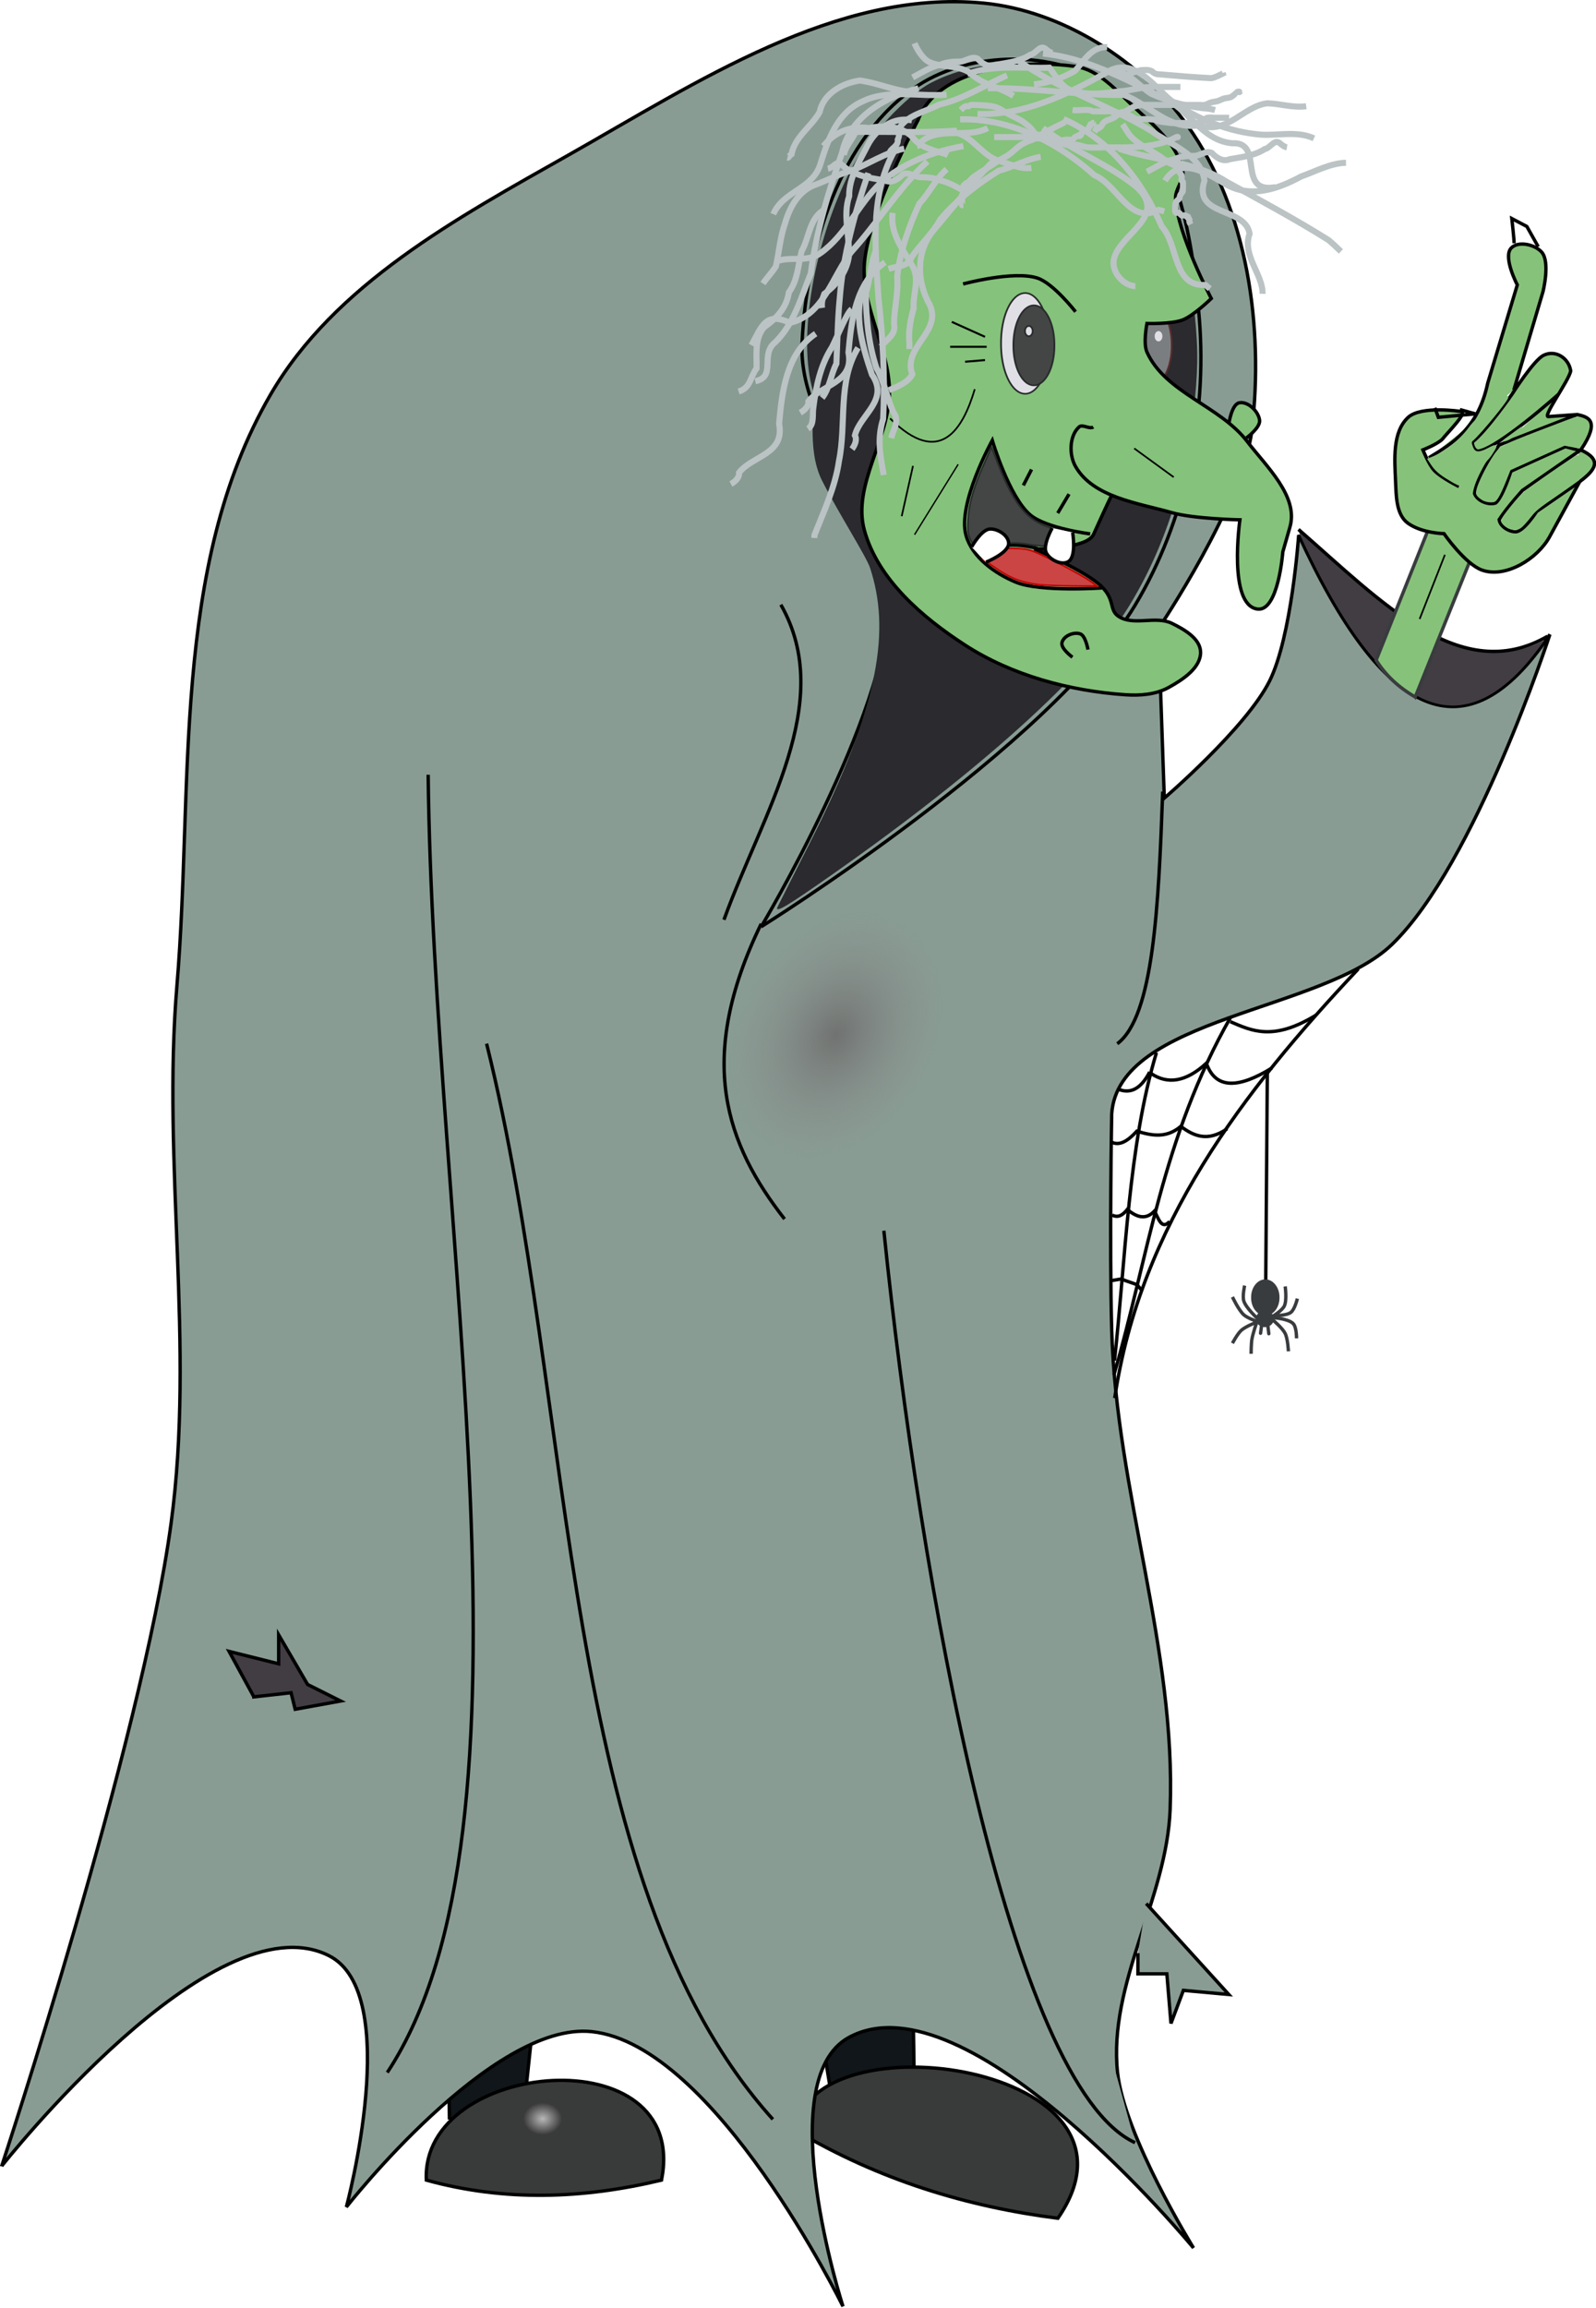<?xml version="1.0" encoding="UTF-8" standalone="no"?>
<!-- Created with Inkscape (http://www.inkscape.org/) -->

<svg
   xmlns:dc="http://purl.org/dc/elements/1.1/"
   xmlns:cc="http://creativecommons.org/ns#"
   xmlns:rdf="http://www.w3.org/1999/02/22-rdf-syntax-ns#"
   xmlns:svg="http://www.w3.org/2000/svg"
   xmlns="http://www.w3.org/2000/svg"
   xmlns:xlink="http://www.w3.org/1999/xlink"
   xmlns:sodipodi="http://sodipodi.sourceforge.net/DTD/sodipodi-0.dtd"
   xmlns:inkscape="http://www.inkscape.org/namespaces/inkscape"
   width="472.841"
   height="683.371"
   id="svg2"
   version="1.1"
   inkscape:version="0.47pre4 r22446"
   sodipodi:docname="witch.svg">
  <defs
     id="defs4">
    <linearGradient
       id="linearGradient4635">
      <stop
         style="stop-color:#ffffff;stop-opacity:1;"
         offset="0"
         id="stop4637" />
      <stop
         style="stop-color:#39393b;stop-opacity:1;"
         offset="1"
         id="stop4639" />
    </linearGradient>
    <linearGradient
       id="linearGradient4516">
      <stop
         style="stop-color:#707270;stop-opacity:1;"
         offset="0"
         id="stop4518" />
      <stop
         style="stop-color:#8f8f90;stop-opacity:0;"
         offset="1"
         id="stop4520" />
    </linearGradient>
    <inkscape:perspective
       sodipodi:type="inkscape:persp3d"
       inkscape:vp_x="0 : 526.18109 : 1"
       inkscape:vp_y="0 : 1000 : 0"
       inkscape:vp_z="744.09448 : 526.18109 : 1"
       inkscape:persp3d-origin="372.04724 : 350.78739 : 1"
       id="perspective10" />
    <inkscape:perspective
       id="perspective3665"
       inkscape:persp3d-origin="0.5 : 0.33333333 : 1"
       inkscape:vp_z="1 : 0.5 : 1"
       inkscape:vp_y="0 : 1000 : 0"
       inkscape:vp_x="0 : 0.5 : 1"
       sodipodi:type="inkscape:persp3d" />
    <inkscape:perspective
       id="perspective3693"
       inkscape:persp3d-origin="0.5 : 0.33333333 : 1"
       inkscape:vp_z="1 : 0.5 : 1"
       inkscape:vp_y="0 : 1000 : 0"
       inkscape:vp_x="0 : 0.5 : 1"
       sodipodi:type="inkscape:persp3d" />
    <inkscape:perspective
       id="perspective3715"
       inkscape:persp3d-origin="0.5 : 0.33333333 : 1"
       inkscape:vp_z="1 : 0.5 : 1"
       inkscape:vp_y="0 : 1000 : 0"
       inkscape:vp_x="0 : 0.5 : 1"
       sodipodi:type="inkscape:persp3d" />
    <inkscape:perspective
       id="perspective3767"
       inkscape:persp3d-origin="0.5 : 0.33333333 : 1"
       inkscape:vp_z="1 : 0.5 : 1"
       inkscape:vp_y="0 : 1000 : 0"
       inkscape:vp_x="0 : 0.5 : 1"
       sodipodi:type="inkscape:persp3d" />
    <inkscape:perspective
       id="perspective3988"
       inkscape:persp3d-origin="0.5 : 0.33333333 : 1"
       inkscape:vp_z="1 : 0.5 : 1"
       inkscape:vp_y="0 : 1000 : 0"
       inkscape:vp_x="0 : 0.5 : 1"
       sodipodi:type="inkscape:persp3d" />
    <inkscape:perspective
       id="perspective4210"
       inkscape:persp3d-origin="0.5 : 0.33333333 : 1"
       inkscape:vp_z="1 : 0.5 : 1"
       inkscape:vp_y="0 : 1000 : 0"
       inkscape:vp_x="0 : 0.5 : 1"
       sodipodi:type="inkscape:persp3d" />
    <inkscape:perspective
       id="perspective4210-8"
       inkscape:persp3d-origin="0.5 : 0.33333333 : 1"
       inkscape:vp_z="1 : 0.5 : 1"
       inkscape:vp_y="0 : 1000 : 0"
       inkscape:vp_x="0 : 0.5 : 1"
       sodipodi:type="inkscape:persp3d" />
    <inkscape:perspective
       id="perspective4241"
       inkscape:persp3d-origin="0.5 : 0.33333333 : 1"
       inkscape:vp_z="1 : 0.5 : 1"
       inkscape:vp_y="0 : 1000 : 0"
       inkscape:vp_x="0 : 0.5 : 1"
       sodipodi:type="inkscape:persp3d" />
    <inkscape:perspective
       id="perspective4263"
       inkscape:persp3d-origin="0.5 : 0.33333333 : 1"
       inkscape:vp_z="1 : 0.5 : 1"
       inkscape:vp_y="0 : 1000 : 0"
       inkscape:vp_x="0 : 0.5 : 1"
       sodipodi:type="inkscape:persp3d" />
    <inkscape:perspective
       id="perspective4285"
       inkscape:persp3d-origin="0.5 : 0.33333333 : 1"
       inkscape:vp_z="1 : 0.5 : 1"
       inkscape:vp_y="0 : 1000 : 0"
       inkscape:vp_x="0 : 0.5 : 1"
       sodipodi:type="inkscape:persp3d" />
    <inkscape:perspective
       id="perspective4285-5"
       inkscape:persp3d-origin="0.5 : 0.33333333 : 1"
       inkscape:vp_z="1 : 0.5 : 1"
       inkscape:vp_y="0 : 1000 : 0"
       inkscape:vp_x="0 : 0.5 : 1"
       sodipodi:type="inkscape:persp3d" />
    <inkscape:perspective
       id="perspective4433"
       inkscape:persp3d-origin="0.5 : 0.33333333 : 1"
       inkscape:vp_z="1 : 0.5 : 1"
       inkscape:vp_y="0 : 1000 : 0"
       inkscape:vp_x="0 : 0.5 : 1"
       sodipodi:type="inkscape:persp3d" />
    <radialGradient
       inkscape:collect="always"
       xlink:href="#linearGradient4516"
       id="radialGradient4522"
       cx="202.876"
       cy="353.818"
       fx="202.876"
       fy="353.818"
       r="29.561"
       gradientTransform="matrix(1,0,0,1.342,0,-121.075)"
       gradientUnits="userSpaceOnUse" />
    <filter
       inkscape:collect="always"
       id="filter4588"
       x="-0.168"
       width="1.337"
       y="-0.145"
       height="1.291"
       color-interpolation-filters="sRGB">
      <feGaussianBlur
         inkscape:collect="always"
         stdDeviation="4.421"
         id="feGaussianBlur4590" />
    </filter>
    <filter
       inkscape:collect="always"
       id="filter4763"
       color-interpolation-filters="sRGB">
      <feGaussianBlur
         inkscape:collect="always"
         stdDeviation="0.183"
         id="feGaussianBlur4765" />
    </filter>
    <radialGradient
       inkscape:collect="always"
       xlink:href="#linearGradient4635"
       id="radialGradient4767"
       gradientUnits="userSpaceOnUse"
       gradientTransform="matrix(1,0,0,1.091,0,-78.582)"
       cx="273.001"
       cy="864.401"
       fx="273.001"
       fy="864.401"
       r="4.371" />
    <inkscape:perspective
       id="perspective4777"
       inkscape:persp3d-origin="0.5 : 0.33333333 : 1"
       inkscape:vp_z="1 : 0.5 : 1"
       inkscape:vp_y="0 : 1000 : 0"
       inkscape:vp_x="0 : 0.5 : 1"
       sodipodi:type="inkscape:persp3d" />
    <linearGradient
       id="linearGradient4635-8">
      <stop
         style="stop-color:#ffffff;stop-opacity:1;"
         offset="0"
         id="stop4637-3" />
      <stop
         style="stop-color:#39393b;stop-opacity:1;"
         offset="1"
         id="stop4639-5" />
    </linearGradient>
  </defs>
  <sodipodi:namedview
     id="base"
     pagecolor="#ffffff"
     bordercolor="#666666"
     borderopacity="1.0"
     inkscape:pageopacity="0.0"
     inkscape:pageshadow="2"
     inkscape:zoom="0.88970748"
     inkscape:cx="236.4207"
     inkscape:cy="341.68532"
     inkscape:document-units="px"
     inkscape:current-layer="layer1"
     showgrid="false"
     inkscape:window-width="1440"
     inkscape:window-height="850"
     inkscape:window-x="-4"
     inkscape:window-y="-3"
     inkscape:window-maximized="1" />
  <g
     inkscape:label="Layer 1"
     inkscape:groupmode="layer"
     id="layer1"
     transform="translate(-91.236,-229.292)">
    <g
       id="g5071">
      <path
         style="fill:#101619;fill-opacity:1;stroke:#000000;stroke-width:1px;stroke-linecap:butt;stroke-linejoin:miter;stroke-opacity:1"
         d="m 337.173,847.332 -4.495,-27.295 28.985,-2.755 0.417,27.547"
         id="path4643-5" />
      <path
         style="fill:#393a3a;fill-opacity:1;stroke:#000000;stroke-width:1px;stroke-linecap:butt;stroke-linejoin:miter;stroke-opacity:1"
         d="m 326.952,860.073 c 4.23,-34.252 108.941,-19.219 77.702,26.002 -26.859,-3.432 -52.908,-11.292 -77.702,-26.002 z"
         id="path4631-6"
         sodipodi:nodetypes="ccc" />
      <path
         style="fill:#101619;fill-opacity:1;stroke:#000000;stroke-width:1px;stroke-linecap:butt;stroke-linejoin:miter;stroke-opacity:1"
         d="m 224.391,856.85 -0.507,-28.409 25.361,-0.997 -3.043,28.41"
         id="path4643" />
      <g
         style="fill:#889c93;fill-opacity:1"
         id="g3629">
        <path
           style="fill:#889c93;fill-opacity:1;stroke:#000000;stroke-width:1px;stroke-linecap:butt;stroke-linejoin:miter;stroke-opacity:1"
           d="m 91.736,870.622 c 0,0 41.406,-125.352 50.195,-190.394 7.109,-52.605 -2.722,-106.343 1.731,-159.239 4.949,-58.791 -1.897,-123.775 27.694,-174.817 18.936,-32.662 55.4,-52.4 88.274,-70.965 37.985,-21.451 79.463,-49.127 122.891,-45.002 23.444,2.227 46.908,17.174 60.58,36.348 17.803,24.968 22.579,59.544 19.039,90.005 -2.503,21.535 -27.694,58.849 -27.694,58.849 l 1.731,50.195 c 0,0 24.193,-20.742 31.155,-34.617 6.597,-13.147 8.654,-43.271 8.654,-43.271 24.809,54.128 49.618,66.665 74.427,29.425 0,0 -22.051,67.892 -46.733,91.736 -20.606,19.906 -81.175,21.608 -83.081,50.195 0,0 -0.713,38.031 0,64.042 1.305,47.643 19.12,94.304 17.309,141.93 -1.006,26.458 -18.373,51.56 -15.578,77.889 1.991,18.758 22.501,51.926 22.501,51.926 0,0 -67.137,-81.45 -102.121,-62.311 -23.289,12.741 -1.731,79.62 -1.731,79.62 0,0 -37.875,-77.506 -74.427,-81.35 -29.616,-3.115 -72.696,51.926 -72.696,51.926 0,0 17.037,-63.277 -5.193,-74.427 C 154.331,791.091 91.736,870.622 91.736,870.622 z"
           id="path2816"
           sodipodi:nodetypes="csssssssccsccssssscscscsc" />
        <path
           style="fill:#889c93;fill-opacity:1;stroke:#000000;stroke-width:1px;stroke-linecap:butt;stroke-linejoin:miter;stroke-opacity:1"
           d="m 205.972,842.928 c 48.105,-73.001 13.544,-249.333 12.116,-384.251"
           id="path2818"
           sodipodi:nodetypes="cc" />
        <path
           style="fill:#889c93;fill-opacity:1;stroke:#000000;stroke-width:1px;stroke-linecap:butt;stroke-linejoin:miter;stroke-opacity:1"
           d="M 320.209,856.775 C 256.452,786.102 262.17,645.954 235.397,538.297"
           id="path2820"
           sodipodi:nodetypes="cc" />
        <path
           style="fill:#889c93;fill-opacity:1;stroke:#000000;stroke-width:1px;stroke-linecap:butt;stroke-linejoin:miter;stroke-opacity:1"
           d="M 427.522,863.699 C 390.55,846.74 363.814,698.155 353.095,593.685"
           id="path2822"
           sodipodi:nodetypes="cc" />
        <path
           style="fill:#889c93;fill-opacity:1;stroke:#000000;stroke-width:1px;stroke-linecap:butt;stroke-linejoin:miter;stroke-opacity:1"
           d="m 316.747,503.68 c 0,0 37.284,-62.224 38.079,-96.928 0.614,-26.814 -27.278,-49.369 -25.963,-76.158 1.367,-27.852 11.172,-61.061 34.617,-76.158 15.523,-9.995 40.099,-10.351 55.387,0 20.582,13.935 25.711,44.458 27.694,69.234 2.311,28.882 -4.121,59.973 -19.039,84.812 -25.067,41.738 -110.775,95.197 -110.775,95.197 z"
           id="path2824"
           sodipodi:nodetypes="cssssssc" />
        <path
           style="fill:#889c93;fill-opacity:1;stroke:#000000;stroke-width:1px;stroke-linecap:butt;stroke-linejoin:miter;stroke-opacity:1"
           d="m 316.747,502.815 c -19.633,40.395 -10.237,65.41 6.923,87.408"
           id="path2826"
           sodipodi:nodetypes="cc" />
        <path
           style="fill:#889c93;fill-opacity:1;stroke:#000000;stroke-width:1px;stroke-linecap:butt;stroke-linejoin:miter;stroke-opacity:1"
           d="m 435.709,463.665 c -1.223,33.591 -2.662,66.607 -13.463,74.658"
           id="path2849"
           sodipodi:nodetypes="cc" />
        <path
           style="fill:#413d43;fill-opacity:1;stroke:#000000;stroke-width:1px;stroke-linecap:butt;stroke-linejoin:miter;stroke-opacity:1"
           d="m 166.451,731.7 -7.343,-13.463 14.687,3.672 0,-8.567 8.567,14.687 9.791,4.896 -13.463,2.448 -1.224,-4.896 -11.015,1.224 z"
           id="path2853" />
        <path
           style="fill:#889c93;fill-opacity:1;stroke:#000000;stroke-width:1px;stroke-linecap:butt;stroke-linejoin:miter;stroke-opacity:1"
           d="m 430.814,792.895 24.478,26.926 -13.463,-1.224 -3.672,9.791 -1.224,-14.687 -8.567,0 0,-6.12"
           id="path2855" />
        <path
           id="path4381"
           d="m 520.007,438.123 c -9.296,-0.746 -18.912,-8.466 -28.724,-23.058 -4.227,-6.287 -9.227,-15.339 -13.46,-24.37 -1.048,-2.236 -1.88,-4.087 -1.849,-4.114 0.031,-0.027 3.07,2.636 6.753,5.919 7.555,6.733 12.454,10.91 16.562,14.122 13.398,10.477 23.639,15.317 33.478,15.822 4.987,0.256 10.643,-0.916 14.894,-3.085 0.572,-0.292 1.041,-0.485 1.041,-0.428 0,0.205 -2.821,3.901 -4.625,6.059 -6.063,7.252 -12.632,11.742 -18.807,12.854 -2.132,0.384 -3.233,0.442 -5.263,0.28 l 0,0 z"
           style="color:#000000;fill:#413d43;fill-opacity:1;fill-rule:nonzero;stroke:none;stroke-width:0.3;marker:none;visibility:visible;display:inline;overflow:visible;enable-background:accumulate" />
        <path
           style="fill:none;stroke:#000000;stroke-width:1px;stroke-linecap:butt;stroke-linejoin:miter;stroke-opacity:1"
           d="m 475.939,386.045 c 24.478,21.298 48.069,46.558 73.789,31.626"
           id="path2851"
           sodipodi:nodetypes="cc" />
      </g>
      <path
         sodipodi:nodetypes="csssssssssssc"
         id="path4375"
         d="m 321.624,497.751 c 0.213,-0.464 4.491,-8.936 9.505,-18.826 21.218,-41.854 23.75,-63.595 17.878,-81.487 -1.116,-3.4 -9.372,-16.269 -14.226,-25.851 -4.854,-9.582 -1.719,-23.322 -2.649,-26.413 -4.722,-15.681 0.266,-44.633 11.371,-66.002 4.868,-9.368 16.365,-21.705 23.724,-25.459 13.487,-6.879 31.156,-7.478 44.335,-1.502 19.064,8.644 29.004,28.272 33.133,65.426 1.497,13.467 1.594,18.645 0.559,29.814 -2.144,23.145 -8.967,44.363 -19.913,61.925 -12.224,19.612 -43.894,48.169 -87.059,78.5 -14.104,9.911 -17.64,12.007 -16.659,9.876 z"
         style="color:#000000;fill:#2a2a2f;fill-opacity:1;fill-rule:nonzero;stroke:none;stroke-width:1.8;marker:none;visibility:visible;display:inline;overflow:visible;enable-background:accumulate" />
      <path
         transform="matrix(1.167,0,0,1,-315.039,-223.628)"
         d="m 645.61,555.173 a 5.193,11.683 0 1 1 -10.385,0 5.193,11.683 0 1 1 10.385,0 z"
         sodipodi:ry="11.683297"
         sodipodi:rx="5.1925764"
         sodipodi:cy="555.17297"
         sodipodi:cx="640.41779"
         id="path3681-8"
         style="color:#000000;fill:#7b7e81;fill-opacity:1;fill-rule:nonzero;stroke:#572b2b;stroke-width:0.463;stroke-linecap:round;stroke-linejoin:miter;stroke-miterlimit:4;stroke-opacity:1;stroke-dasharray:none;stroke-dashoffset:0;marker:none;visibility:visible;display:inline;overflow:visible;enable-background:accumulate"
         sodipodi:type="arc" />
      <path
         sodipodi:nodetypes="cssc"
         id="path3643"
         d="m 455.329,354.62 c 0,0 0.816,-5.611 3.029,-6.058 2.607,-0.526 5.768,2.549 6.058,5.193 0.236,2.151 -3.894,5.193 -3.894,5.193"
         style="fill:#85c27b;fill-opacity:1;stroke:#000000;stroke-width:1px;stroke-linecap:butt;stroke-linejoin:miter;stroke-opacity:1" />
      <path
         sodipodi:nodetypes="cssscscssscscssssssssssssssscss"
         id="path3641"
         d="m 415.142,355.721 c -1.202,0.742 -3.194,-0.952 -4.237,0 -2.874,2.624 -2.98,8.242 -1.059,11.627 5.219,9.2 18.426,10.856 28.602,13.741 6.49,1.84 20.128,2.114 20.128,2.114 0,0 -3.635,25.459 5.297,26.425 6.12,0.662 7.415,-16.912 7.415,-16.912 l 2.119,-7.399 c 2.604,-9.093 -6.96,-17.86 -12.712,-25.368 -8.054,-10.511 -24.244,-14.342 -29.662,-26.425 -1.153,-2.572 0,-8.456 0,-8.456 0,0 7.286,0.229 10.593,-1.057 3.288,-1.279 8.475,-6.342 8.475,-6.342 0,0 -10.079,-19.131 -10.593,-29.596 -0.143,-2.902 2.72,-5.613 2.119,-8.456 -1.663,-7.867 -8.974,-13.516 -14.831,-19.026 -4.99,-4.695 -10.162,-10.693 -16.95,-11.627 -16.258,-2.236 -40.838,0.493 -46.611,15.855 0,0 -14.634,27.277 -15.89,42.28 -1.078,12.878 7.322,25.13 7.415,38.052 0.101,13.961 -11.152,27.771 -7.415,41.223 4.014,14.449 17.085,25.657 29.662,33.824 13.954,9.061 31.071,13.666 47.67,14.798 4.286,0.292 8.944,-0.051 12.712,-2.114 4.162,-2.278 9.659,-5.827 9.534,-10.57 -0.105,-3.989 -4.896,-6.691 -8.475,-8.456 -4.792,-2.364 -11.473,0.892 -15.89,-2.114 -3.001,-2.042 -0.565,-5.284 -6.033,-9.746 -5.468,-4.462 -18.84,-10.145 -18.84,-10.145 0,0 15.555,0.05 17.529,-4.324 1.973,-4.373 4.211,-9.275 5.271,-11.389"
         style="fill:#85c27b;fill-opacity:1;stroke:#000000;stroke-width:1px;stroke-linecap:butt;stroke-linejoin:miter;stroke-opacity:1" />
      <path
         sodipodi:nodetypes="cscssc"
         id="path3645"
         d="m 414.21,387.365 c 0,0 -13.009,-1.613 -17.741,-5.625 -6.298,-5.339 -11.251,-22.068 -11.251,-22.068 0,0 -10.41,18.758 -7.789,28.126 1.814,6.486 8.499,11.249 14.712,13.847 7.191,3.007 25.53,1.731 25.53,1.731"
         style="fill:none;stroke:#000000;stroke-width:1px;stroke-linecap:butt;stroke-linejoin:miter;stroke-opacity:1" />
      <path
         sodipodi:nodetypes="cc"
         id="path3651"
         d="m 398.632,391.693 c -6.831,-1.72 -13.072,-1.449 -16.443,2.596"
         style="fill:none;stroke:#000000;stroke-width:1px;stroke-linecap:butt;stroke-linejoin:miter;stroke-opacity:1" />
      <path
         id="path3653"
         d="m 398.86,402.385 c -5.386,-0.703 -8.62,-2.019 -13.549,-5.514 l -2.779,-1.971 1.41,-1.177 c 2.009,-1.677 4.598,-2.278 8.795,-2.042 3.275,0.184 4.013,0.412 8.768,2.711 5.701,2.755 11.943,6.22 13.631,7.566 l 1.082,0.863 -7.356,-0.045 c -4.046,-0.025 -8.546,-0.201 -10.001,-0.39 z"
         style="color:#000000;fill:#cb4545;fill-opacity:1;fill-rule:nonzero;stroke:#c40000;stroke-width:0.5;stroke-miterlimit:4;stroke-opacity:1;stroke-dasharray:none;marker:none;visibility:visible;display:inline;overflow:visible;enable-background:accumulate" />
      <path
         id="path3655"
         d="m 380.241,391.68 c -2.143,-3.259 -2.448,-4.451 -2.21,-8.638 0.262,-4.614 1.689,-9.563 4.714,-16.353 l 2.241,-5.03 2.006,5.121 c 4.971,12.689 8.95,17.184 17,19.204 1.13,0.284 2.055,0.555 2.055,0.604 0,0.048 -0.302,0.973 -0.67,2.055 -0.666,1.956 -0.684,1.969 -3.062,2.248 -1.501,0.176 -3.869,0.024 -6.361,-0.41 -5.795,-1.009 -10.808,-0.113 -13.494,2.41 -0.873,0.821 -0.891,0.811 -2.22,-1.211 l 0,0 z"
         style="color:#000000;fill:#444545;fill-opacity:1;fill-rule:nonzero;stroke:#282b2b;stroke-width:0.5;stroke-linecap:round;stroke-linejoin:miter;stroke-miterlimit:4;stroke-opacity:1;stroke-dasharray:none;stroke-dashoffset:0;marker:none;visibility:visible;display:inline;overflow:visible;enable-background:accumulate" />
      <path
         sodipodi:nodetypes="cssc"
         id="path3647"
         d="m 402.96,385.635 c 0,0 -2.893,5.121 -1.731,7.356 1.075,2.067 4.469,3.756 6.491,2.596 2.53,-1.451 1.298,-8.654 1.298,-8.654"
         style="fill:#ffffff;fill-opacity:1;stroke:#000000;stroke-width:1px;stroke-linecap:butt;stroke-linejoin:miter;stroke-opacity:1" />
      <path
         sodipodi:nodetypes="cssc"
         id="path3643-0"
         d="m 408.962,423.873 c 0,0 -3.521,-2.548 -3.103,-4.306 0.492,-2.071 3.595,-3.287 5.473,-2.575 1.528,0.579 2.238,4.631 2.238,4.631"
         style="fill:none;stroke:#000000;stroke-width:1px;stroke-linecap:butt;stroke-linejoin:miter;stroke-opacity:1" />
      <path
         sodipodi:nodetypes="css"
         id="path3679"
         d="m 409.883,321.593 c 0,0 -6.503,-8.363 -11.251,-9.952 -6.997,-2.342 -22.068,1.731 -22.068,1.731"
         style="fill:none;stroke:#000000;stroke-width:1px;stroke-linecap:butt;stroke-linejoin:miter;stroke-opacity:1" />
      <path
         transform="matrix(1.375,0,0,1.259,-485.62,-367.994)"
         d="m 645.61,555.173 a 5.193,11.683 0 1 1 -10.385,0 5.193,11.683 0 1 1 10.385,0 z"
         sodipodi:ry="11.683297"
         sodipodi:rx="5.1925764"
         sodipodi:cy="555.17297"
         sodipodi:cx="640.41779"
         id="path3681-0"
         style="color:#000000;fill:#e0dfe6;fill-opacity:1;fill-rule:nonzero;stroke:#282b2b;stroke-width:0.38;stroke-linecap:round;stroke-linejoin:miter;stroke-miterlimit:4;stroke-opacity:1;stroke-dasharray:none;stroke-dashoffset:0;marker:none;visibility:visible;display:inline;overflow:visible;enable-background:accumulate"
         sodipodi:type="arc" />
      <path
         transform="matrix(1.167,0,0,1,-349.82,-223.628)"
         d="m 645.61,555.173 a 5.193,11.683 0 1 1 -10.385,0 5.193,11.683 0 1 1 10.385,0 z"
         sodipodi:ry="11.683297"
         sodipodi:rx="5.1925764"
         sodipodi:cy="555.17297"
         sodipodi:cx="640.41779"
         id="path3681"
         style="color:#000000;fill:#444545;fill-opacity:1;fill-rule:nonzero;stroke:#282b2b;stroke-width:0.463;stroke-linecap:round;stroke-linejoin:miter;stroke-miterlimit:4;stroke-opacity:1;stroke-dasharray:none;stroke-dashoffset:0;marker:none;visibility:visible;display:inline;overflow:visible;enable-background:accumulate"
         sodipodi:type="arc" />
      <path
         sodipodi:nodetypes="cc"
         id="path3683"
         d="m 380.026,344.527 c -3.445,11.563 -10.182,23.474 -25.097,8.654"
         style="fill:none;stroke:#000000;stroke-width:0.5;stroke-linecap:butt;stroke-linejoin:miter;stroke-miterlimit:4;stroke-opacity:1;stroke-dasharray:none" />
      <path
         transform="translate(-245.024,-228.165)"
         d="m 642.21,555.486 a 1.141,1.522 0 1 1 -2.283,0 1.141,1.522 0 1 1 2.283,0 z"
         sodipodi:ry="1.5218256"
         sodipodi:rx="1.1413692"
         sodipodi:cy="555.48615"
         sodipodi:cx="641.06903"
         id="path3757"
         style="color:#000000;fill:#e0dfe6;fill-opacity:1;fill-rule:nonzero;stroke:#282b2b;stroke-width:0.5;stroke-linecap:round;stroke-linejoin:miter;stroke-miterlimit:4;stroke-opacity:1;stroke-dasharray:none;stroke-dashoffset:0;marker:none;visibility:visible;display:inline;overflow:visible;enable-background:accumulate"
         sodipodi:type="arc" />
      <path
         d="m 642.21,555.486 a 1.141,1.522 0 1 1 -2.283,0 1.141,1.522 0 1 1 2.283,0 z"
         sodipodi:ry="1.5218256"
         sodipodi:rx="1.1413692"
         sodipodi:cy="555.48615"
         sodipodi:cx="641.06903"
         id="path3757-5"
         style="color:#000000;fill:#e0dfe6;fill-opacity:1;fill-rule:nonzero;stroke:none;stroke-width:0.5;marker:none;visibility:visible;display:inline;overflow:visible;enable-background:accumulate"
         sodipodi:type="arc"
         transform="translate(-206.598,-226.643)" />
      <g
         transform="translate(-245.024,-228.165)"
         id="g4114">
        <g
           transform="translate(-30.817,154.465)"
           id="g4158">
          <path
             id="path3781"
             d="m 639.167,329.115 c -9.75,2.525 -20.317,8.408 -22.604,19.041 -4.047,11.632 -7.708,23.548 -9.26,35.764 -2.881,7.092 -4.938,14.87 -10.505,20.371 -4.753,3.69 0.471,10.213 -5.95,11.568"
             style="fill:none;stroke:#bbc3c4;stroke-width:1.8;stroke-linecap:butt;stroke-linejoin:miter;stroke-miterlimit:4;stroke-opacity:1;stroke-dasharray:none" />
          <path
             id="path3783"
             d="m 668.462,320.745 c 12.172,8.662 26.663,13.237 39.475,20.852 5.697,4.15 15.038,7.186 15.98,14.888 -3.504,10.719 11.984,7.662 13.382,15.685 -2.325,6.423 3.988,12.123 3.83,17.818"
             style="fill:none;stroke:#bbc3c4;stroke-width:1.8;stroke-linecap:butt;stroke-linejoin:miter;stroke-miterlimit:4;stroke-opacity:1;stroke-dasharray:none" />
          <path
             id="path3785"
             d="m 676.071,318.842 c 12.504,1.272 23.874,7.309 34.971,12.793 8.119,3.211 11.764,12.941 21.117,13.777 9.679,-0.563 1.086,15.137 12.775,12.998"
             style="fill:none;stroke:#bbc3c4;stroke-width:1.8;stroke-linecap:butt;stroke-linejoin:miter;stroke-miterlimit:4;stroke-opacity:1;stroke-dasharray:none" />
          <path
             id="path3787"
             d="m 621.285,405.967 c -6.129,10.063 -3.373,22.462 -5.657,33.556 -1.095,7.659 -4.469,14.856 -7.25,21.882 l -0.029,0.869"
             style="fill:none;stroke:#bbc3c4;stroke-width:1.8;stroke-linecap:butt;stroke-linejoin:miter;stroke-miterlimit:4;stroke-opacity:1;stroke-dasharray:none" />
          <path
             id="path3789"
             d="m 661.614,350.42 c -6.563,6.569 -12.18,14.034 -18.213,21.066 -5.042,6.32 -4.682,15.088 -0.818,21.859 3.539,7.958 -8.189,12.457 -5.222,20.498 -1.412,2.553 -4.419,3.589 -6.945,4.678"
             style="fill:none;stroke:#bbc3c4;stroke-width:1.8;stroke-linecap:butt;stroke-linejoin:miter;stroke-miterlimit:4;stroke-opacity:1;stroke-dasharray:none" />
          <path
             id="path3791"
             d="m 641.83,350.801 c -8.558,7.876 -14.614,17.991 -22.38,26.597 -5.835,7.147 -8.215,18.871 -18.343,21.173 -7.14,-3.271 -8.215,0.727 -11.4,6.635"
             style="fill:none;stroke:#bbc3c4;stroke-width:1.8;stroke-linecap:butt;stroke-linejoin:miter;stroke-miterlimit:4;stroke-opacity:1;stroke-dasharray:none" />
          <path
             id="path3793"
             d="m 632.699,346.616 c -8.182,13.375 -6.279,29.788 -5.357,44.695 1.341,11.821 1.977,23.804 1.373,35.733 -1.813,5.86 -0.915,10.564 0.18,16.589"
             style="fill:none;stroke:#bbc3c4;stroke-width:1.8;stroke-linecap:butt;stroke-linejoin:miter;stroke-miterlimit:4;stroke-opacity:1;stroke-dasharray:none" />
          <path
             id="path3795"
             d="m 608.73,401.782 c -8.671,5.848 -9.984,17.121 -10.831,26.684 1.761,9.03 -7.958,9.443 -11.857,14.464 0.155,1.489 -1.252,2.717 -2.422,3.366"
             style="fill:none;stroke:#bbc3c4;stroke-width:1.8;stroke-linecap:butt;stroke-linejoin:miter;stroke-miterlimit:4;stroke-opacity:1;stroke-dasharray:none" />
          <path
             id="path3797"
             d="m 656.668,336.724 c 13.605,0.489 26.052,-5.517 37.64,-11.925 8.226,-5.633 13.978,3.12 19.648,7.92 7.659,5.582 17.199,9.345 26.701,10.145 5.353,0.307 10.711,-1.178 15.691,1.089"
             style="fill:none;stroke:#bbc3c4;stroke-width:1.8;stroke-linecap:butt;stroke-linejoin:miter;stroke-miterlimit:4;stroke-opacity:1;stroke-dasharray:none" />
          <path
             id="path3799"
             d="m 698.518,346.996 c 10.534,3.669 22.323,3.607 31.891,9.78 10.189,5.633 20.592,11.219 30.31,17.323 1.265,1.046 2.411,2.224 3.618,3.334"
             style="fill:none;stroke:#bbc3c4;stroke-width:1.8;stroke-linecap:butt;stroke-linejoin:miter;stroke-miterlimit:4;stroke-opacity:1;stroke-dasharray:none" />
          <path
             id="path3801"
             d="m 712.214,356.507 c 4.87,-7.83 13.138,-1.602 18.718,1.42 7.222,3.685 15.018,0.895 21.598,-2.67 4.354,-1.54 8.63,-3.934 13.328,-4.077"
             style="fill:none;stroke:#bbc3c4;stroke-width:1.8;stroke-linecap:butt;stroke-linejoin:miter;stroke-miterlimit:4;stroke-opacity:1;stroke-dasharray:none" />
          <path
             id="path3805"
             d="m 647.537,331.017 c -8.311,0.717 -17.382,-1.781 -25.101,2.081 -7.364,3.398 -10.027,11.211 -12.269,18.339 -2.139,7.538 -11.007,8.005 -13.992,14.963"
             style="fill:none;stroke:#bbc3c4;stroke-width:1.8;stroke-linecap:butt;stroke-linejoin:miter;stroke-miterlimit:4;stroke-opacity:1;stroke-dasharray:none" />
          <path
             id="path3807"
             d="m 652.483,346.235 c -8.881,1.596 -17.946,4.961 -24.727,11.096 -6.479,6.304 -10.111,15.278 -17.567,20.581 -4.029,2.987 -9.042,0.762 -13.253,2.565"
             style="fill:none;stroke:#bbc3c4;stroke-width:1.8;stroke-linecap:butt;stroke-linejoin:miter;stroke-miterlimit:4;stroke-opacity:1;stroke-dasharray:none" />
          <path
             id="path3809"
             d="m 676.071,340.909 c 8.658,6.825 19.397,10.595 27.86,17.56 9.139,8.618 -4.828,13.609 -6.785,21.004 -1.067,4.212 3.098,8.261 6.317,8.232"
             style="fill:none;stroke:#bbc3c4;stroke-width:1.8;stroke-linecap:butt;stroke-linejoin:miter;stroke-miterlimit:4;stroke-opacity:1;stroke-dasharray:none" />
          <path
             id="path3811"
             d="m 659.711,329.115 c 13.483,-0.242 26.855,2.167 40.338,1.988 7.676,2.872 13.103,10.46 22.298,8.965 8.355,2.895 13.041,-5.664 20.204,-6.492 3.852,0.1 7.641,1.41 11.513,0.866"
             style="fill:none;stroke:#bbc3c4;stroke-width:1.8;stroke-linecap:butt;stroke-linejoin:miter;stroke-miterlimit:4;stroke-opacity:1;stroke-dasharray:none" />
          <path
             id="path3813"
             d="m 650.58,341.67 c -10.004,0.723 -20.038,0.241 -30.056,0.38 -0.908,2.4 -3.054,4.229 -3.424,6.848"
             style="fill:none;stroke:#bbc3c4;stroke-width:1.8;stroke-linecap:butt;stroke-linejoin:miter;stroke-miterlimit:4;stroke-opacity:1;stroke-dasharray:none" />
          <path
             id="path3815"
             d="m 624.329,354.225 c -4.093,12.04 -7.495,24.444 -8.47,37.156 -0.626,6.356 -0.683,12.854 -0.984,19.274 -1.67,3.274 -2.065,7.468 -4.242,10.149"
             style="fill:none;stroke:#bbc3c4;stroke-width:1.8;stroke-linecap:butt;stroke-linejoin:miter;stroke-miterlimit:4;stroke-opacity:1;stroke-dasharray:none" />
          <path
             id="path3817"
             d="m 682.158,338.246 c 13.647,5.987 23.346,18.343 29.096,31.773 5.067,5.519 3.199,17.865 12.925,17.343 l 1.351,1.105"
             style="fill:none;stroke:#bbc3c4;stroke-width:1.8;stroke-linecap:butt;stroke-linejoin:miter;stroke-miterlimit:4;stroke-opacity:1;stroke-dasharray:none" />
          <path
             id="path3893"
             d="m 637.264,338.626 c -5.579,-1.172 -10.521,2.529 -13.062,7.249 -2.407,4.795 -5.616,9.634 -5.545,15.2 -1.991,5.928 0.314,12.117 -0.124,18.125 -0.758,4.562 -3.681,8.214 -7.263,10.822 -0.523,1.282 -0.845,2.769 -0.637,4.15"
             style="fill:none;stroke:#bbc3c4;stroke-width:1.8;stroke-linecap:butt;stroke-linejoin:miter;stroke-miterlimit:4;stroke-opacity:1;stroke-dasharray:none" />
          <path
             id="path3895"
             d="m 647.537,353.083 c -3.261,2.918 -5.155,7.077 -8.112,10.244 -3.126,6.833 -5.683,14.052 -6.543,21.552 0.412,4.727 -0.873,9.308 -0.943,13.951 0.704,3.228 -1.984,4.403 -3.806,6.755"
             style="fill:none;stroke:#bbc3c4;stroke-width:1.8;stroke-linecap:butt;stroke-linejoin:miter;stroke-miterlimit:4;stroke-opacity:1;stroke-dasharray:none" />
          <path
             id="path3897"
             d="m 634.982,346.996 c -5.692,1.176 -10.494,4.559 -15.862,6.595 -1.914,0.333 -7.044,2.802 -10.071,3.947 -5.176,1.651 -7.946,6.572 -9.362,11.493 -1.488,4.161 -1.773,8.572 -2.747,12.827 -1.085,1.803 -2.643,3.3 -3.808,5.086"
             style="fill:none;stroke:#bbc3c4;stroke-width:1.8;stroke-linecap:butt;stroke-linejoin:miter;stroke-miterlimit:4;stroke-opacity:1;stroke-dasharray:none" />
          <path
             id="path3899"
             d="m 651.722,335.582 c 0.466,-0.461 0.839,-0.971 1.522,-1.141 0.246,-0.061 0.515,0.061 0.761,0 0.275,-0.069 0.486,-0.312 0.761,-0.38 0.246,-0.061 0.507,0 0.761,0 0.254,0 0.508,-0.018 0.761,0 1.275,0.091 4.389,0.124 6.087,0.761 1.203,0.451 2.313,1.304 3.424,1.902 2.225,1.198 3.419,1.483 5.326,3.044 3.427,2.804 0.49,1.914 6.087,4.565 0.945,0.448 2.033,0.491 3.044,0.761 0.892,0.238 1.748,0.639 2.663,0.761 1.006,0.134 2.036,-0.119 3.044,0 1.161,0.137 2.259,0.66 3.424,0.761 1.769,0.154 3.551,0 5.326,0 2.029,0 4.059,0.065 6.087,0 3.444,-0.111 6.566,-0.31 9.892,-1.141 1.167,-0.292 2.301,-0.709 3.424,-1.141 0.529,-0.204 0.995,-0.55 1.522,-0.761 0.118,-0.047 0.38,-0.127 0.38,0 0,0.127 -0.26,-0.04 -0.38,0 -0.269,0.09 -0.507,0.254 -0.761,0.38"
             style="fill:none;stroke:#bbc3c4;stroke-width:1.8;stroke-linecap:butt;stroke-linejoin:miter;stroke-miterlimit:4;stroke-opacity:1;stroke-dasharray:none" />
          <path
             id="path3901"
             d="m 665.418,325.31 c -6.723,2.937 -12.968,7.075 -20.211,8.683 -3.943,2.105 -9.098,2.935 -11.673,6.869 -1.346,1.621 0.666,0.998 -0.479,3.476 0.319,2.589 -3.842,2.815 -1.878,5.322"
             style="fill:none;stroke:#bbc3c4;stroke-width:1.8;stroke-linecap:butt;stroke-linejoin:miter;stroke-miterlimit:4;stroke-opacity:1;stroke-dasharray:none" />
          <path
             id="path3905"
             d="m 653.624,324.93 c 7.793,-2.894 16.227,-1.629 24.349,-1.902 2.412,3.208 4.3,7.078 8.876,7.26 4.56,1.036 9.041,-0.032 13.468,-0.393 3.382,-0.481 6.688,-1.466 10.147,-1.161 2.105,0 4.21,0 6.315,0"
             style="fill:none;stroke:#bbc3c4;stroke-width:1.8;stroke-linecap:butt;stroke-linejoin:miter;stroke-miterlimit:4;stroke-opacity:1;stroke-dasharray:none" />
          <path
             id="path3907"
             d="m 661.614,343.572 c 2.41,0 4.819,0 7.229,0 0.761,0 1.525,-0.069 2.283,0 0.644,0.059 1.259,0.316 1.902,0.38 0.517,0.052 3.844,-0.062 4.185,0 0.672,0.122 1.23,0.639 1.902,0.761 2.624,0.477 1.67,-0.143 3.805,-0.38 0.63,-0.07 1.293,0.174 1.902,0 0.345,-0.099 0.44,-0.601 0.761,-0.761 4.15,-2.075 -0.679,1.439 2.283,-1.522 0.401,-0.401 1.121,-0.36 1.522,-0.761 0.201,-0.201 0.223,-0.525 0.38,-0.761 0.1,-0.149 0.3,-0.22 0.38,-0.38 0.057,-0.113 -0.09,-0.291 0,-0.38 0.09,-0.09 0.267,0.057 0.38,0 0.94,-0.47 -0.131,-0.38 0.761,-0.38"
             style="fill:none;stroke:#bbc3c4;stroke-width:1.8;stroke-linecap:butt;stroke-linejoin:miter;stroke-miterlimit:4;stroke-opacity:1;stroke-dasharray:none" />
          <path
             id="path3909"
             d="m 682.539,339.006 c -0.127,0.127 -0.231,0.281 -0.38,0.38 -0.236,0.157 -0.507,0.254 -0.761,0.38 -1.268,0.634 -2.556,1.23 -3.805,1.902 -0.403,0.217 -0.732,0.556 -1.141,0.761 -0.611,0.305 -1.305,0.429 -1.902,0.761 -0.554,0.308 -0.971,0.827 -1.522,1.141 -0.348,0.199 -0.761,0.254 -1.141,0.38 -0.761,0.38 -1.565,0.685 -2.283,1.141 -1.37,0.872 -2.453,2.143 -3.805,3.044 -0.851,0.567 -1.792,0.986 -2.663,1.522 -0.779,0.479 -1.516,1.023 -2.283,1.522 -1.77,1.15 -3.615,2.188 -5.326,3.424 -0.582,0.42 -0.971,1.063 -1.522,1.522 -0.218,0.182 -0.525,0.223 -0.761,0.38 -0.149,0.1 -0.254,0.254 -0.38,0.38 -0.127,0.127 -0.324,0.21 -0.38,0.38 -0.08,0.241 0,0.507 0,0.761 0,0.38 0,0.761 0,1.141 0,0.127 0.057,0.267 0,0.38 -0.08,0.16 -0.3,0.22 -0.38,0.38 -0.057,0.113 0,0.254 0,0.38 0,0.127 0,0.254 0,0.38 0,0.634 0,1.268 0,1.902 0,0.127 -0.09,0.291 0,0.38 0.09,0.09 0.254,0 0.38,0"
             style="fill:none;stroke:#bbc3c4;stroke-width:1.8;stroke-linecap:butt;stroke-linejoin:miter;stroke-miterlimit:4;stroke-opacity:1;stroke-dasharray:none" />
          <path
             id="path3911"
             d="m 650.961,342.431 c 4.876,1.676 7.455,7.066 12.593,8.346 3.001,0.916 5.856,2.34 9.093,1.926"
             style="fill:none;stroke:#bbc3c4;stroke-width:1.8;stroke-linecap:butt;stroke-linejoin:miter;stroke-miterlimit:4;stroke-opacity:1;stroke-dasharray:none" />
          <path
             id="path3913"
             d="m 659.711,340.909 c -6.081,3.173 -13.738,-0.464 -19.403,3.805 -0.658,0.355 -0.728,1.378 -1.522,1.522"
             style="fill:none;stroke:#bbc3c4;stroke-width:1.8;stroke-linecap:butt;stroke-linejoin:miter;stroke-miterlimit:4;stroke-opacity:1;stroke-dasharray:none" />
          <path
             id="path3915"
             d="m 699.659,339.767 c 0.761,1.141 1.384,2.387 2.283,3.424 2.147,2.477 6.021,4.268 8.75,6.087 0.908,0.605 1.734,1.331 2.663,1.902 0.725,0.446 1.643,0.581 2.283,1.141 0.427,0.373 0.48,1.029 0.761,1.522 0.227,0.397 0.591,0.717 0.761,1.141 0.087,0.219 -0.103,1.315 0,1.522 0.08,0.16 0.324,0.21 0.38,0.38 0.057,0.172 0.013,2.624 0,2.663 -0.145,0.434 -0.556,0.732 -0.761,1.141 -0.179,0.359 -0.174,0.797 -0.38,1.141 -0.185,0.308 -0.576,0.453 -0.761,0.761 -0.501,0.835 -0.38,1.374 -0.38,2.283 0,0.254 -0.08,0.52 0,0.761 0.245,0.735 0.646,0.133 1.141,0.38 0.321,0.16 0.44,0.601 0.761,0.761 0.304,0.152 0.837,-0.152 1.141,0 0.16,0.08 0.22,0.3 0.38,0.38 0.113,0.057 0.291,-0.09 0.38,0 0.09,0.09 -0.057,0.267 0,0.38 0.08,0.16 0.3,0.22 0.38,0.38 0.113,0.227 -0.08,0.52 0,0.761 0.09,0.269 0.254,0.507 0.38,0.761"
             style="fill:none;stroke:#bbc3c4;stroke-width:1.8;stroke-linecap:butt;stroke-linejoin:miter;stroke-miterlimit:4;stroke-opacity:1;stroke-dasharray:none" />
          <path
             id="path3917"
             d="m 684.822,335.582 c 1.637,0.212 3.307,-0.182 4.946,0 0.399,0.044 0.761,0.254 1.141,0.38 0.634,0 1.268,0 1.902,0 0.761,0 1.522,0 2.283,0 0.38,0 0.768,-0.075 1.141,0 0.278,0.056 0.492,0.291 0.761,0.38 0.342,0.114 0.799,-0.114 1.141,0 0.17,0.057 0.22,0.3 0.38,0.38 0.113,0.057 0.257,-0.031 0.38,0 0.389,0.097 0.744,0.324 1.141,0.38 0.502,0.072 1.036,-0.146 1.522,0 0.815,0.244 1.454,0.95 2.283,1.141 0.865,0.2 1.777,-0.052 2.663,0 10.537,0.62 -2.548,-0.009 7.229,1.141 1.008,0.119 2.029,0 3.044,0 1.771,0 3.556,0 5.326,0 0.254,0 0.507,0 0.761,0 0.127,0 0.291,0.09 0.38,0 0.09,-0.09 -0.057,-0.267 0,-0.38 0.08,-0.16 0.237,-0.273 0.38,-0.38 0.366,-0.274 0.695,-0.662 1.141,-0.761 0.743,-0.165 1.522,0 2.283,0 1.815,0 2.697,0 4.185,0"
             style="fill:none;stroke:#bbc3c4;stroke-width:1.8;stroke-linecap:butt;stroke-linejoin:miter;stroke-miterlimit:4;stroke-opacity:1;stroke-dasharray:none" />
          <path
             id="path3919"
             d="m 667.321,331.397 c -4.123,-2.648 -9.327,-3.294 -12.9,-6.872 -3.628,-2.372 -8.255,-1.447 -12.038,-3.163 -2.09,-1.015 -3.855,-4.206 -4.357,-5.564"
             style="fill:none;stroke:#bbc3c4;stroke-width:1.8;stroke-linecap:butt;stroke-linejoin:miter;stroke-miterlimit:4;stroke-opacity:1;stroke-dasharray:none" />
          <path
             id="path3921"
             d="m 673.408,327.973 c 4.234,-0.436 8.446,-1.879 12.116,-3.977 2.814,-2.979 4.782,-7.178 9.57,-7.056"
             style="fill:none;stroke:#bbc3c4;stroke-width:1.8;stroke-linecap:butt;stroke-linejoin:miter;stroke-miterlimit:4;stroke-opacity:1;stroke-dasharray:none" />
          <path
             id="path3923"
             d="m 637.645,330.256 c -5.454,-0.244 -10.531,-2.767 -15.852,-3.42 -5.156,0.757 -10.734,3.827 -11.89,9.328 -2.458,4.396 -7.322,7.27 -8.334,12.49 -0.753,0.431 -0.76,1.111 -1.208,1.005"
             style="fill:none;stroke:#bbc3c4;stroke-width:1.8;stroke-linecap:butt;stroke-linejoin:miter;stroke-miterlimit:4;stroke-opacity:1;stroke-dasharray:none" />
          <path
             id="path3925"
             d="m 611.013,365.258 c -4.182,2.59 -4.181,8.136 -6.427,12.075 -1.13,4.284 -1.083,8.444 -3.804,12.248 -0.68,4.634 -3.701,7.735 -7.334,10.294 -2.885,3.399 -2.141,8.076 -2.219,12.179 -1.968,2.592 -1.663,5.753 -5.326,6.848"
             style="fill:none;stroke:#bbc3c4;stroke-width:1.8;stroke-linecap:butt;stroke-linejoin:miter;stroke-miterlimit:4;stroke-opacity:1;stroke-dasharray:none" />
          <path
             id="path3927"
             d="m 619.383,394.553 c -1.408,1.043 -4.165,7.911 -5.814,11.223 -3.411,5.322 -4.746,11.595 -5.509,17.783 -0.38,2.08 0.354,5.132 -1.613,6.376"
             style="fill:none;stroke:#bbc3c4;stroke-width:1.8;stroke-linecap:butt;stroke-linejoin:miter;stroke-miterlimit:4;stroke-opacity:1;stroke-dasharray:none" />
          <path
             id="path3929"
             d="m 631.558,366.019 c -0.941,6.035 3.201,11.037 5.962,15.947 2.103,3.911 -0.072,8.146 0.242,12.27 -0.94,3.447 -1.633,6.903 -1.242,10.545 0.003,0.522 3.2e-4,1.045 -0.017,1.567"
             style="fill:none;stroke:#bbc3c4;stroke-width:1.8;stroke-linecap:butt;stroke-linejoin:miter;stroke-miterlimit:4;stroke-opacity:1;stroke-dasharray:none" />
          <path
             id="path3931"
             d="m 647.917,348.898 c -1.638,-0.831 -7.193,-1.621 -9.828,-4.49 -3.226,-4.18 -8.818,-4.452 -13.608,-3.492 -5.459,-0.763 -9.986,1.11 -13.469,5.32"
             style="fill:none;stroke:#bbc3c4;stroke-width:1.8;stroke-linecap:butt;stroke-linejoin:miter;stroke-miterlimit:4;stroke-opacity:1;stroke-dasharray:none" />
          <path
             id="path3933"
             d="m 706.888,353.844 c 2.624,-1.378 5.157,-3.056 8.085,-3.713 1.954,-0.864 4.116,-0.992 6.219,-0.99 1.647,-0.22 3.232,-1.658 4.925,-0.851 1.295,1.397 3.304,2.734 5.253,1.847 3.552,-0.656 7.336,-0.984 10.429,-3.027 1.612,-0.217 2.852,-3.18 4.552,-1.64 0.579,0.512 1.228,1.005 2.006,1.146"
             style="fill:none;stroke:#bbc3c4;stroke-width:1.8;stroke-linecap:butt;stroke-linejoin:miter;stroke-miterlimit:4;stroke-opacity:1;stroke-dasharray:none" />
          <path
             id="path3935"
             d="m 691.289,342.05 c 2.181,-3.271 -0.723,0.578 1.902,-1.522 0.357,-0.286 0.438,-0.818 0.761,-1.141 0.973,-0.973 1.818,-0.841 3.044,-1.522 0.554,-0.308 1.027,-0.745 1.522,-1.141 0.14,-0.112 0.214,-0.314 0.38,-0.38 0.485,-0.194 1.039,-0.179 1.522,-0.38 1.047,-0.436 1.955,-1.202 3.044,-1.522 2.011,-0.592 4.378,-0.38 6.468,-0.38 3.424,0 6.848,0 10.272,0 0.761,0 1.522,0 2.283,0 0.507,0 1.027,0.11 1.522,0 0.667,-0.148 1.248,-0.565 1.902,-0.761 0.619,-0.186 1.283,-0.195 1.902,-0.38 0.654,-0.196 1.248,-0.565 1.902,-0.761 0.619,-0.186 1.297,-0.153 1.902,-0.38 0.428,-0.161 0.776,-0.487 1.141,-0.761 0.079,-0.059 0.729,-0.75 0.761,-0.761 1.41,-0.47 0.249,0.512 1.141,-0.38"
             style="fill:none;stroke:#bbc3c4;stroke-width:1.8;stroke-linecap:butt;stroke-linejoin:miter;stroke-miterlimit:4;stroke-opacity:1;stroke-dasharray:none" />
          <path
             id="path3937"
             d="m 697.757,323.788 c 4.205,1.161 6.912,4.737 10.422,6.993 5.437,2.418 11.293,3.975 17.236,4.43 0.552,0.094 1.1,0.214 1.638,0.372"
             style="fill:none;stroke:#bbc3c4;stroke-width:1.8;stroke-linecap:butt;stroke-linejoin:miter;stroke-miterlimit:4;stroke-opacity:1;stroke-dasharray:none" />
          <path
             id="path3939"
             d="m 701.181,324.93 c 1.23,-0.429 2.554,-0.694 3.746,-1.138 1.175,-0.067 2.466,-0.279 3.531,0.359 0.857,1.088 2.372,0.783 3.585,0.971 4.621,0.398 9.245,0.786 13.878,1.012 1.211,-0.175 2.467,-0.923 3.458,-1.383 l -0.044,-0.202"
             style="fill:none;stroke:#bbc3c4;stroke-width:1.8;stroke-linecap:butt;stroke-linejoin:miter;stroke-miterlimit:4;stroke-opacity:1;stroke-dasharray:none" />
          <path
             id="path3895-2"
             d="m 626.675,376.927 c -1.734,4.017 -1.706,8.588 -3.06,12.704 0.033,7.514 0.744,15.14 3.112,22.308 2.359,4.118 3.116,8.814 5.003,13.057 1.995,2.634 0.049,4.829 -0.617,7.729"
             style="fill:none;stroke:#bbc3c4;stroke-width:1.8;stroke-linecap:butt;stroke-linejoin:miter;stroke-miterlimit:4;stroke-opacity:1;stroke-dasharray:none" />
          <path
             id="path3795-4"
             d="m 629.275,380.666 c -8.671,5.848 -9.984,17.121 -10.831,26.684 1.761,9.03 -7.958,9.443 -11.857,14.464 0.155,1.489 -1.252,2.717 -2.422,3.366"
             style="fill:none;stroke:#bbc3c4;stroke-width:1.8;stroke-linecap:butt;stroke-linejoin:miter;stroke-miterlimit:4;stroke-opacity:1;stroke-dasharray:none" />
          <path
             id="path3795-48"
             d="m 624.605,385.107 c -5.592,8.838 -2.267,19.689 0.798,28.787 5.239,7.562 -3.495,11.844 -5.05,18.008 0.74,1.301 -0.056,2.991 -0.866,4.055"
             style="fill:none;stroke:#bbc3c4;stroke-width:1.8;stroke-linecap:butt;stroke-linejoin:miter;stroke-miterlimit:4;stroke-opacity:1;stroke-dasharray:none" />
          <path
             id="path3895-1"
             d="m 675.409,349.438 c -4.328,0.642 -8.198,3.073 -12.41,4.09 -6.37,3.986 -12.477,8.607 -17.323,14.396 -2.258,4.174 -5.851,7.291 -8.464,11.13 -1.188,3.083 -4.079,2.585 -6.895,3.546"
             style="fill:none;stroke:#bbc3c4;stroke-width:1.8;stroke-linecap:butt;stroke-linejoin:miter;stroke-miterlimit:4;stroke-opacity:1;stroke-dasharray:none" />
          <path
             id="path3817-6"
             d="m 651.524,338.322 c 14.898,-0.328 28.904,6.784 39.783,16.535 6.922,2.867 10.436,14.849 19.034,10.273 l 1.691,0.432"
             style="fill:none;stroke:#bbc3c4;stroke-width:1.8;stroke-linecap:butt;stroke-linejoin:miter;stroke-miterlimit:4;stroke-opacity:1;stroke-dasharray:none" />
          <path
             id="path3933-8"
             d="m 637.455,325.914 c 2.624,-1.378 5.157,-3.056 8.085,-3.713 1.954,-0.864 4.116,-0.992 6.219,-0.99 1.647,-0.22 3.232,-1.658 4.925,-0.851 1.295,1.397 3.304,2.734 5.253,1.847 3.552,-0.656 7.336,-0.984 10.429,-3.027 1.612,-0.217 2.852,-3.18 4.552,-1.64 0.579,0.512 1.228,1.005 2.006,1.146"
             style="fill:none;stroke:#bbc3c4;stroke-width:1.8;stroke-linecap:butt;stroke-linejoin:miter;stroke-miterlimit:4;stroke-opacity:1;stroke-dasharray:none" />
          <path
             id="path3933-2"
             d="m 653.814,360.155 c -2.624,-1.378 -5.157,-3.056 -8.085,-3.713 -1.954,-0.864 -4.116,-0.992 -6.219,-0.99 -1.647,-0.22 -3.232,-1.658 -4.925,-0.851 -1.295,1.397 -3.304,2.734 -5.253,1.847 -3.552,-0.656 -7.336,-0.984 -10.429,-3.027 -1.612,-0.217 -2.852,-3.18 -4.552,-1.64 -0.579,0.512 -1.228,1.005 -2.006,1.146"
             style="fill:none;stroke:#bbc3c4;stroke-width:1.8;stroke-linecap:butt;stroke-linejoin:miter;stroke-miterlimit:4;stroke-opacity:1;stroke-dasharray:none" />
        </g>
      </g>
      <path
         style="fill:none;stroke:#000000;stroke-width:1px;stroke-linecap:butt;stroke-linejoin:miter;stroke-opacity:1"
         d="m 493.657,516.172 c -34.228,36.267 -64.607,75.986 -72.17,127.067"
         id="path4383"
         sodipodi:nodetypes="cc" />
      <path
         style="fill:none;stroke:#000000;stroke-width:1px;stroke-linecap:butt;stroke-linejoin:miter;stroke-opacity:1"
         d="m 421.25,636.377 c 10.151,-34.68 14.17,-70.115 34.599,-105.937"
         id="path4385"
         sodipodi:nodetypes="cc" />
      <path
         style="fill:none;stroke:#000000;stroke-width:1px;stroke-linecap:butt;stroke-linejoin:miter;stroke-opacity:1"
         d="m 433.85,540.958 c -8.316,27.567 -9.164,61.345 -12.423,91.159"
         id="path4387"
         sodipodi:nodetypes="cc" />
      <path
         style="fill:none;stroke:#000000;stroke-width:1px;stroke-linecap:butt;stroke-linejoin:miter;stroke-opacity:1"
         d="m 420.245,567.283 c 2.603,1.565 5.206,-0.255 7.809,-3.076 4.338,1.31 8.676,2.232 13.014,-1.42 3.846,2.91 8.006,4.668 13.724,0.71"
         id="path4389"
         sodipodi:nodetypes="cccc" />
      <path
         style="fill:none;stroke:#000000;stroke-width:1px;stroke-linecap:butt;stroke-linejoin:miter;stroke-opacity:1"
         d="m 432.312,547.17 c 4.836,3.218 10.229,2.537 16.327,-3.076 2.759,7.891 9.71,7.397 19.403,1.42"
         id="path4391"
         sodipodi:nodetypes="ccc" />
      <path
         style="fill:none;stroke:#000000;stroke-width:1px;stroke-linecap:butt;stroke-linejoin:miter;stroke-opacity:1"
         d="m 420.718,589.052 c 1.874,0.948 3.248,-0.102 4.496,-1.656 2.682,2.199 5.363,3.285 8.045,0.473 1.222,2.132 2.087,5.694 4.496,3.076"
         id="path4393"
         sodipodi:nodetypes="cccc" />
      <path
         style="fill:none;stroke:#000000;stroke-width:1px;stroke-linecap:butt;stroke-linejoin:miter;stroke-opacity:1"
         d="m 420.481,608.455 2.84,-0.473 4.732,1.656 1.656,1.893"
         id="path4397" />
      <path
         style="fill:none;stroke:#000000;stroke-width:1px;stroke-linecap:butt;stroke-linejoin:miter;stroke-opacity:1"
         d="m 431.839,546.696 c -2.658,5.128 -5.704,6.38 -8.992,5.206"
         id="path4399"
         sodipodi:nodetypes="cc" />
      <path
         style="fill:none;stroke:#000000;stroke-width:1px;stroke-linecap:butt;stroke-linejoin:miter;stroke-opacity:1"
         d="m 455.738,531.789 c 6.441,2.767 12.734,5.785 25.319,-1.893"
         id="path4401"
         sodipodi:nodetypes="cc" />
      <path
         style="fill:none;stroke:#000000;stroke-width:1px;stroke-linecap:butt;stroke-linejoin:miter;stroke-opacity:1"
         d="m 466.704,546.966 -0.481,62.964"
         id="path4403" />
      <path
         sodipodi:type="arc"
         style="color:#000000;fill:#393c3e;fill-opacity:1;fill-rule:nonzero;stroke:none;stroke-width:0.3;marker:none;visibility:visible;display:inline;overflow:visible;enable-background:accumulate"
         id="path4405"
         sodipodi:cx="466.10345"
         sodipodi:cy="614.49652"
         sodipodi:rx="4.2056255"
         sodipodi:ry="5.2870717"
         d="m 470.309,614.497 a 4.206,5.287 0 1 1 -8.411,0 4.206,5.287 0 1 1 8.411,0 z"
         transform="translate(0,-1.039)" />
      <path
         sodipodi:type="arc"
         style="color:#000000;fill:#393c3e;fill-opacity:1;fill-rule:nonzero;stroke:none;stroke-width:0.3;marker:none;visibility:visible;display:inline;overflow:visible;enable-background:accumulate"
         id="path4407"
         sodipodi:cx="465.98328"
         sodipodi:cy="621.22552"
         sodipodi:rx="2.6435359"
         sodipodi:ry="2.4032145"
         d="m 468.627,621.226 a 2.644,2.403 0 1 1 -5.287,0 2.644,2.403 0 1 1 5.287,0 z"
         transform="translate(0,-1.442)" />
      <path
         style="fill:none;stroke:#393c3e;stroke-width:1px;stroke-linecap:butt;stroke-linejoin:miter;stroke-opacity:1"
         d="m 463.75,619.628 c 0,0 -3.361,-3.06 -4.015,-5.131 -0.459,-1.453 0.24,-4.566 0.24,-4.566"
         id="path4409"
         sodipodi:nodetypes="csc" />
      <path
         style="fill:none;stroke:#393c3e;stroke-width:1px;stroke-linecap:butt;stroke-linejoin:miter;stroke-opacity:1"
         d="m 463.58,620.505 c 0,0 -2.781,-0.963 -3.845,-1.923 -1.551,-1.399 -3.365,-5.287 -3.365,-5.287"
         id="path4411"
         sodipodi:nodetypes="csc" />
      <path
         style="fill:none;stroke:#393c3e;stroke-width:1px;stroke-linecap:butt;stroke-linejoin:miter;stroke-opacity:1"
         d="m 471.991,610.171 c 0,0 0.568,4.021 -0.24,5.768 -0.595,1.286 -3.124,2.884 -3.124,2.884 0,0 3.693,0.088 5.047,-0.961 1.189,-0.922 1.923,-4.085 1.923,-4.085"
         id="path4413"
         sodipodi:nodetypes="cscsc" />
      <path
         style="fill:none;stroke:#393c3e;stroke-width:1px;stroke-linecap:butt;stroke-linejoin:miter;stroke-opacity:1"
         d="m 468.542,619.43 c 0,0 4.468,0.297 5.852,1.795 1.002,1.085 0.961,4.326 0.961,4.326"
         id="path4415"
         sodipodi:nodetypes="csc" />
      <path
         style="fill:none;stroke:#393c3e;stroke-width:1px;stroke-linecap:butt;stroke-linejoin:miter;stroke-opacity:1"
         d="m 468.401,620.165 c 0,0 2.803,2.35 3.591,3.944 0.794,1.606 0.961,5.287 0.961,5.287"
         id="path4417"
         sodipodi:nodetypes="csc" />
      <path
         style="fill:none;stroke:#393c3e;stroke-width:1px;stroke-linecap:butt;stroke-linejoin:miter;stroke-opacity:1"
         d="m 456.37,626.993 c 0,0 1.481,-2.812 2.644,-3.845 1.286,-1.143 4.566,-2.403 4.566,-2.403 0,0 -1.151,3.321 -1.442,5.047 -0.24,1.424 -0.24,4.326 -0.24,4.326"
         id="path4419"
         sodipodi:nodetypes="cscsc" />
      <path
         style="fill:none;stroke:#393c3e;stroke-width:1px;stroke-linecap:round;stroke-linejoin:miter;stroke-opacity:1"
         d="m 465.008,621.664 -0.311,2.375"
         id="path4421"
         sodipodi:nodetypes="cc" />
      <path
         style="fill:none;stroke:#393c3e;stroke-width:1px;stroke-linecap:round;stroke-linejoin:miter;stroke-opacity:1"
         d="m 466.832,621.551 0.311,2.629"
         id="path4423"
         sodipodi:nodetypes="cc" />
      <path
         sodipodi:nodetypes="cssc"
         id="path3647-9"
         d="m 379.09,391.237 c 0,0 2.865,-5.137 5.378,-5.309 2.325,-0.159 5.534,1.859 5.597,4.188 0.079,2.916 -6.711,5.616 -6.711,5.616"
         style="fill:#ffffff;fill-opacity:1;stroke:#000000;stroke-width:1px;stroke-linecap:butt;stroke-linejoin:miter;stroke-opacity:1" />
      <path
         style="fill:none;stroke:#000000;stroke-width:0.6;stroke-linecap:butt;stroke-linejoin:miter;stroke-miterlimit:4;stroke-opacity:1;stroke-dasharray:none"
         d="m 383.061,329.021 -9.835,-4.426"
         id="path4458" />
      <path
         style="fill:none;stroke:#000000;stroke-width:0.6;stroke-linecap:butt;stroke-linejoin:miter;stroke-miterlimit:4;stroke-opacity:1;stroke-dasharray:none"
         d="m 383.553,331.971 -10.818,0"
         id="path4460" />
      <path
         style="fill:none;stroke:#000000;stroke-width:0.6;stroke-linecap:butt;stroke-linejoin:miter;stroke-miterlimit:4;stroke-opacity:1;stroke-dasharray:none"
         d="m 383.061,335.905 -5.901,0.492"
         id="path4462" />
      <path
         style="fill:none;stroke:#000000;stroke-width:1px;stroke-linecap:butt;stroke-linejoin:miter;stroke-opacity:1"
         d="m 394.416,373.005 2.433,-4.714"
         id="path4464" />
      <path
         style="fill:none;stroke:#000000;stroke-width:1px;stroke-linecap:butt;stroke-linejoin:miter;stroke-opacity:1"
         d="m 404.604,381.216 3.345,-5.626"
         id="path4466" />
      <path
         style="fill:none;stroke:#000000;stroke-width:0.5;stroke-linecap:butt;stroke-linejoin:miter;stroke-miterlimit:4;stroke-opacity:1;stroke-dasharray:none"
         d="m 438.967,370.572 -11.708,-8.515"
         id="path4468" />
      <path
         style="fill:none;stroke:#000000;stroke-width:0.5;stroke-linecap:butt;stroke-linejoin:miter;stroke-miterlimit:4;stroke-opacity:1;stroke-dasharray:none"
         d="m 358.381,382.128 3.345,-14.901"
         id="path4470" />
      <path
         style="fill:none;stroke:#000000;stroke-width:0.4;stroke-linecap:butt;stroke-linejoin:miter;stroke-miterlimit:4;stroke-opacity:1;stroke-dasharray:none"
         d="m 362.182,387.602 12.924,-20.831"
         id="path4472" />
      <path
         style="fill:none;stroke:#000000;stroke-width:1px;stroke-linecap:butt;stroke-linejoin:miter;stroke-opacity:1"
         d="m 322.578,408.33 c 16.459,28.889 -5.406,61.609 -16.859,93.289"
         id="path4474"
         sodipodi:nodetypes="cc" />
      <path
         sodipodi:type="arc"
         style="color:#000000;fill:url(#radialGradient4522);fill-opacity:1;fill-rule:nonzero;stroke:none;stroke-width:1.8;marker:none;visibility:visible;display:inline;overflow:visible;filter:url(#filter4588);enable-background:accumulate"
         id="path4514"
         sodipodi:cx="202.87567"
         sodipodi:cy="353.81799"
         sodipodi:rx="28.661106"
         sodipodi:ry="38.776791"
         d="m 231.537,353.818 a 28.661,38.777 0 1 1 -57.322,0 28.661,38.777 0 1 1 57.322,0 z"
         transform="matrix(0.865,0.501,-0.501,0.865,340.686,128.049)" />
      <g
         id="g4623"
         transform="matrix(0.968,0.253,-0.253,0.968,-57.342,-399.773)">
        <path
           sodipodi:nodetypes="ccccc"
           id="path4592"
           d="m 760.277,664.339 c -5.493,-1.484 -10.15,-4.018 -13.964,-7.613 l 5.62,-44.959 14.612,3.372 -6.267,49.2 z"
           style="fill:#87c27a;fill-opacity:1;stroke:#393c3e;stroke-width:1px;stroke-linecap:butt;stroke-linejoin:miter;stroke-opacity:1" />
        <path
           sodipodi:nodetypes="ccccscccccccccccscccscssscccsccccccssccc"
           d="m 778.686,566.898 c 0,0 -13.465,20.366 -18.886,22.391 -1.059,0.038 -2.064,-1.204 -2.248,-2.248 3.198,-4.096 7.868,-16.859 7.868,-16.859 0,0 3.558,-11.053 6.004,-13.236 2.918,-2.605 7.425,-1.224 8.977,2.366 0.315,2.869 -4.987,15.947 -2.839,14.73 l 8.09,-2.736 -20.231,14.612 c 0,0 -4.126,10.797 -3.372,15.736 1.282,1.884 4.838,2.374 6.744,1.124 1.578,-2.197 1.997,-10.249 1.997,-10.249 l 13.739,-11.107 4.496,0 -13.488,15.736 c 0,0 -3.12,5.943 -4.496,10.116 0.76,1.869 3.669,2.762 5.62,2.248 2.32,-0.612 4.496,-7.38 4.496,-7.38 l 10.116,-11.728 -4.496,17.983 c -1.804,7.215 -9.45,15.247 -16.859,14.612 -5.305,-0.455 -13.635,-7.587 -13.635,-7.587 0,0 -6.333,1.542 -11.092,-0.281 -4.08,-1.563 -5.454,-7.065 -6.744,-11.24 -1.883,-6.096 -4.58,-13.744 -1.124,-19.107 2.827,-4.386 14.612,-5.62 14.612,-5.62 2.258,-0.433 -2.092,6.818 -3.18,9.317 -1.118,1.887 -4.777,4.525 -4.777,4.525 0,0 2.826,3.788 4.777,5.028 2.46,1.564 8.297,2.766 8.297,2.766 m 28.425,-29.482 c 3.29,-0.084 7.279,-0.227 3.755,9.872 7.016,1.254 5.656,4.658 2.001,9.246 m -25.679,-21.388 0.991,-30.347 c 0,0 -0.095,-9.104 -3.372,-11.24 -2.531,-1.649 -7.506,-1.506 -8.992,1.124 -1.815,3.213 4.496,10.116 4.496,10.116 l -1.124,30.347 c 0.624,13.521 -5.384,19.717 -11.269,25.755"
           style="fill:#87c27a;fill-opacity:1;stroke:#000000;stroke-width:1px;stroke-linecap:butt;stroke-linejoin:miter;stroke-opacity:1"
           id="path4600" />
        <path
           transform="translate(245.024,228.165)"
           id="path4615"
           d="m 508.912,371.159 c -3.151,-0.917 -4.681,-1.666 -6.193,-3.032 l -1.11,-1.002 0.771,-0.577 c 3.524,-2.637 6.714,-6.927 8.548,-11.495 0.757,-1.885 1.74,-3.447 4.451,-7.075 1.914,-2.561 3.534,-4.601 3.6,-4.535 0.408,0.408 -5.067,12.31 -6.803,14.79 -0.471,0.672 -0.361,1.143 0.557,2.386 1.228,1.663 2.711,1.394 5.213,-0.947 0.748,-0.7 1.361,-1.161 1.361,-1.025 0,0.137 -0.321,1.213 -0.714,2.393 -0.771,2.316 -5.919,10.736 -6.627,10.84 -0.212,0.031 -1.587,-0.293 -3.055,-0.721 z"
           style="color:#000000;fill:#87c27a;fill-opacity:1;fill-rule:nonzero;stroke:#87c27a;stroke-width:1;stroke-miterlimit:4;stroke-opacity:1;stroke-dasharray:none;marker:none;visibility:visible;display:inline;overflow:visible;enable-background:accumulate" />
        <path
           transform="translate(245.024,228.165)"
           id="path4617"
           d="m 519.948,374.504 c -0.498,-0.12 -1.225,-0.427 -1.616,-0.683 -0.604,-0.396 -0.71,-0.676 -0.71,-1.889 0,-1.744 0.889,-6.205 1.856,-9.317 1.363,-4.385 1.316,-4.338 11.681,-11.815 5.103,-3.681 9.33,-6.641 9.393,-6.578 0.063,0.063 0.661,1.937 1.327,4.164 l 1.212,4.049 -1.999,0.14 -1.999,0.141 -6.932,5.6 -6.932,5.6 -0.152,1.284 c -0.744,6.27 -1.268,8.562 -2.05,8.971 -0.805,0.421 -2.117,0.563 -3.078,0.332 l 0,0 z"
           style="color:#000000;fill:#87c27a;fill-opacity:1;fill-rule:nonzero;stroke:#87c27a;stroke-width:0.7;stroke-linecap:round;stroke-linejoin:miter;stroke-miterlimit:4;stroke-opacity:1;stroke-dasharray:none;stroke-dashoffset:0;marker:none;visibility:visible;display:inline;overflow:visible;enable-background:accumulate" />
        <path
           transform="translate(245.024,228.165)"
           id="path4619"
           d="m 529.143,380.609 c -0.541,-0.133 -1.292,-0.476 -1.669,-0.761 -0.654,-0.496 -0.669,-0.576 -0.33,-1.743 0.195,-0.673 1.133,-2.867 2.084,-4.876 1.703,-3.599 1.822,-3.762 8.034,-11.039 3.468,-4.062 6.395,-7.287 6.506,-7.165 0.224,0.246 1.954,6.009 1.954,6.508 0,0.174 -2.249,2.915 -4.997,6.091 -4.619,5.337 -5.087,5.98 -6.19,8.499 -0.656,1.499 -1.486,3.082 -1.843,3.518 -0.76,0.927 -2.161,1.309 -3.548,0.968 z"
           style="color:#000000;fill:#87c27a;fill-opacity:1;fill-rule:nonzero;stroke:#87c27a;stroke-width:0.6;stroke-linecap:round;stroke-linejoin:miter;stroke-miterlimit:4;stroke-opacity:1;stroke-dasharray:none;stroke-dashoffset:0;marker:none;visibility:visible;display:inline;overflow:visible;enable-background:accumulate" />
        <path
           transform="translate(245.024,228.165)"
           id="path4621"
           d="m 521.535,355.985 c 0.059,-0.097 0.616,-0.779 1.238,-1.517 0.622,-0.738 1.507,-1.826 1.967,-2.418 0.46,-0.592 0.863,-1.05 0.895,-1.018 0.032,0.032 -0.502,0.936 -1.188,2.008 -1.006,1.574 -1.399,2.063 -2.038,2.535 -0.813,0.601 -1.062,0.718 -0.873,0.41 z"
           style="color:#000000;fill:#87c27a;fill-opacity:1;fill-rule:nonzero;stroke:#87c27a;stroke-width:0.5;stroke-linecap:round;stroke-linejoin:miter;stroke-miterlimit:4;stroke-opacity:1;stroke-dasharray:none;stroke-dashoffset:0;marker:none;visibility:visible;display:inline;overflow:visible;enable-background:accumulate" />
      </g>
      <path
         style="fill:#393a3a;fill-opacity:1;stroke:#000000;stroke-width:1px;stroke-linecap:butt;stroke-linejoin:miter;stroke-opacity:1"
         d="m 217.544,874.776 c -1.724,-35.689 78.22,-42.928 69.678,0 -23.226,5.559 -46.452,6.417 -69.678,0 z"
         id="path4631"
         sodipodi:nodetypes="ccc" />
      <path
         transform="matrix(1.319,0,0,1,-108.086,-7.868)"
         sodipodi:type="arc"
         style="opacity:0.8;color:#000000;fill:url(#radialGradient4767);fill-opacity:1;fill-rule:nonzero;stroke:none;stroke-width:0.5;marker:none;visibility:visible;display:inline;overflow:visible;filter:url(#filter4763);enable-background:accumulate"
         id="path4633"
         sodipodi:cx="273.00116"
         sodipodi:cy="864.4007"
         sodipodi:rx="4.3711977"
         sodipodi:ry="4.7685795"
         d="m 277.372,864.401 a 4.371,4.769 0 1 1 -8.742,0 4.371,4.769 0 1 1 8.742,0 z" />
      <path
         sodipodi:nodetypes="cccc"
         id="path4815"
         d="m 539.814,301.317 c 0,-1.276 -0.677,-7.309 -0.677,-7.309 l 4.455,2.337 3.365,5.993"
         style="fill:none;stroke:#000000;stroke-width:1px;stroke-linecap:butt;stroke-linejoin:miter;stroke-opacity:1" />
      <path
         id="path4819"
         d="m 516.344,350.043 1.02,2.806 10.97,-1.02 -4.592,-1.276"
         style="fill:none;stroke:#000000;stroke-width:1px;stroke-linecap:butt;stroke-linejoin:miter;stroke-opacity:1" />
      <path
         transform="translate(91.236,229.292)"
         id="path5069"
         d="m 420.589,183.277 7.485,-19.017"
         style="fill:none;stroke:#000000;stroke-width:0.5;stroke-linecap:butt;stroke-linejoin:miter;stroke-opacity:1;stroke-miterlimit:4;stroke-dasharray:none" />
    </g>
  </g>
</svg>
